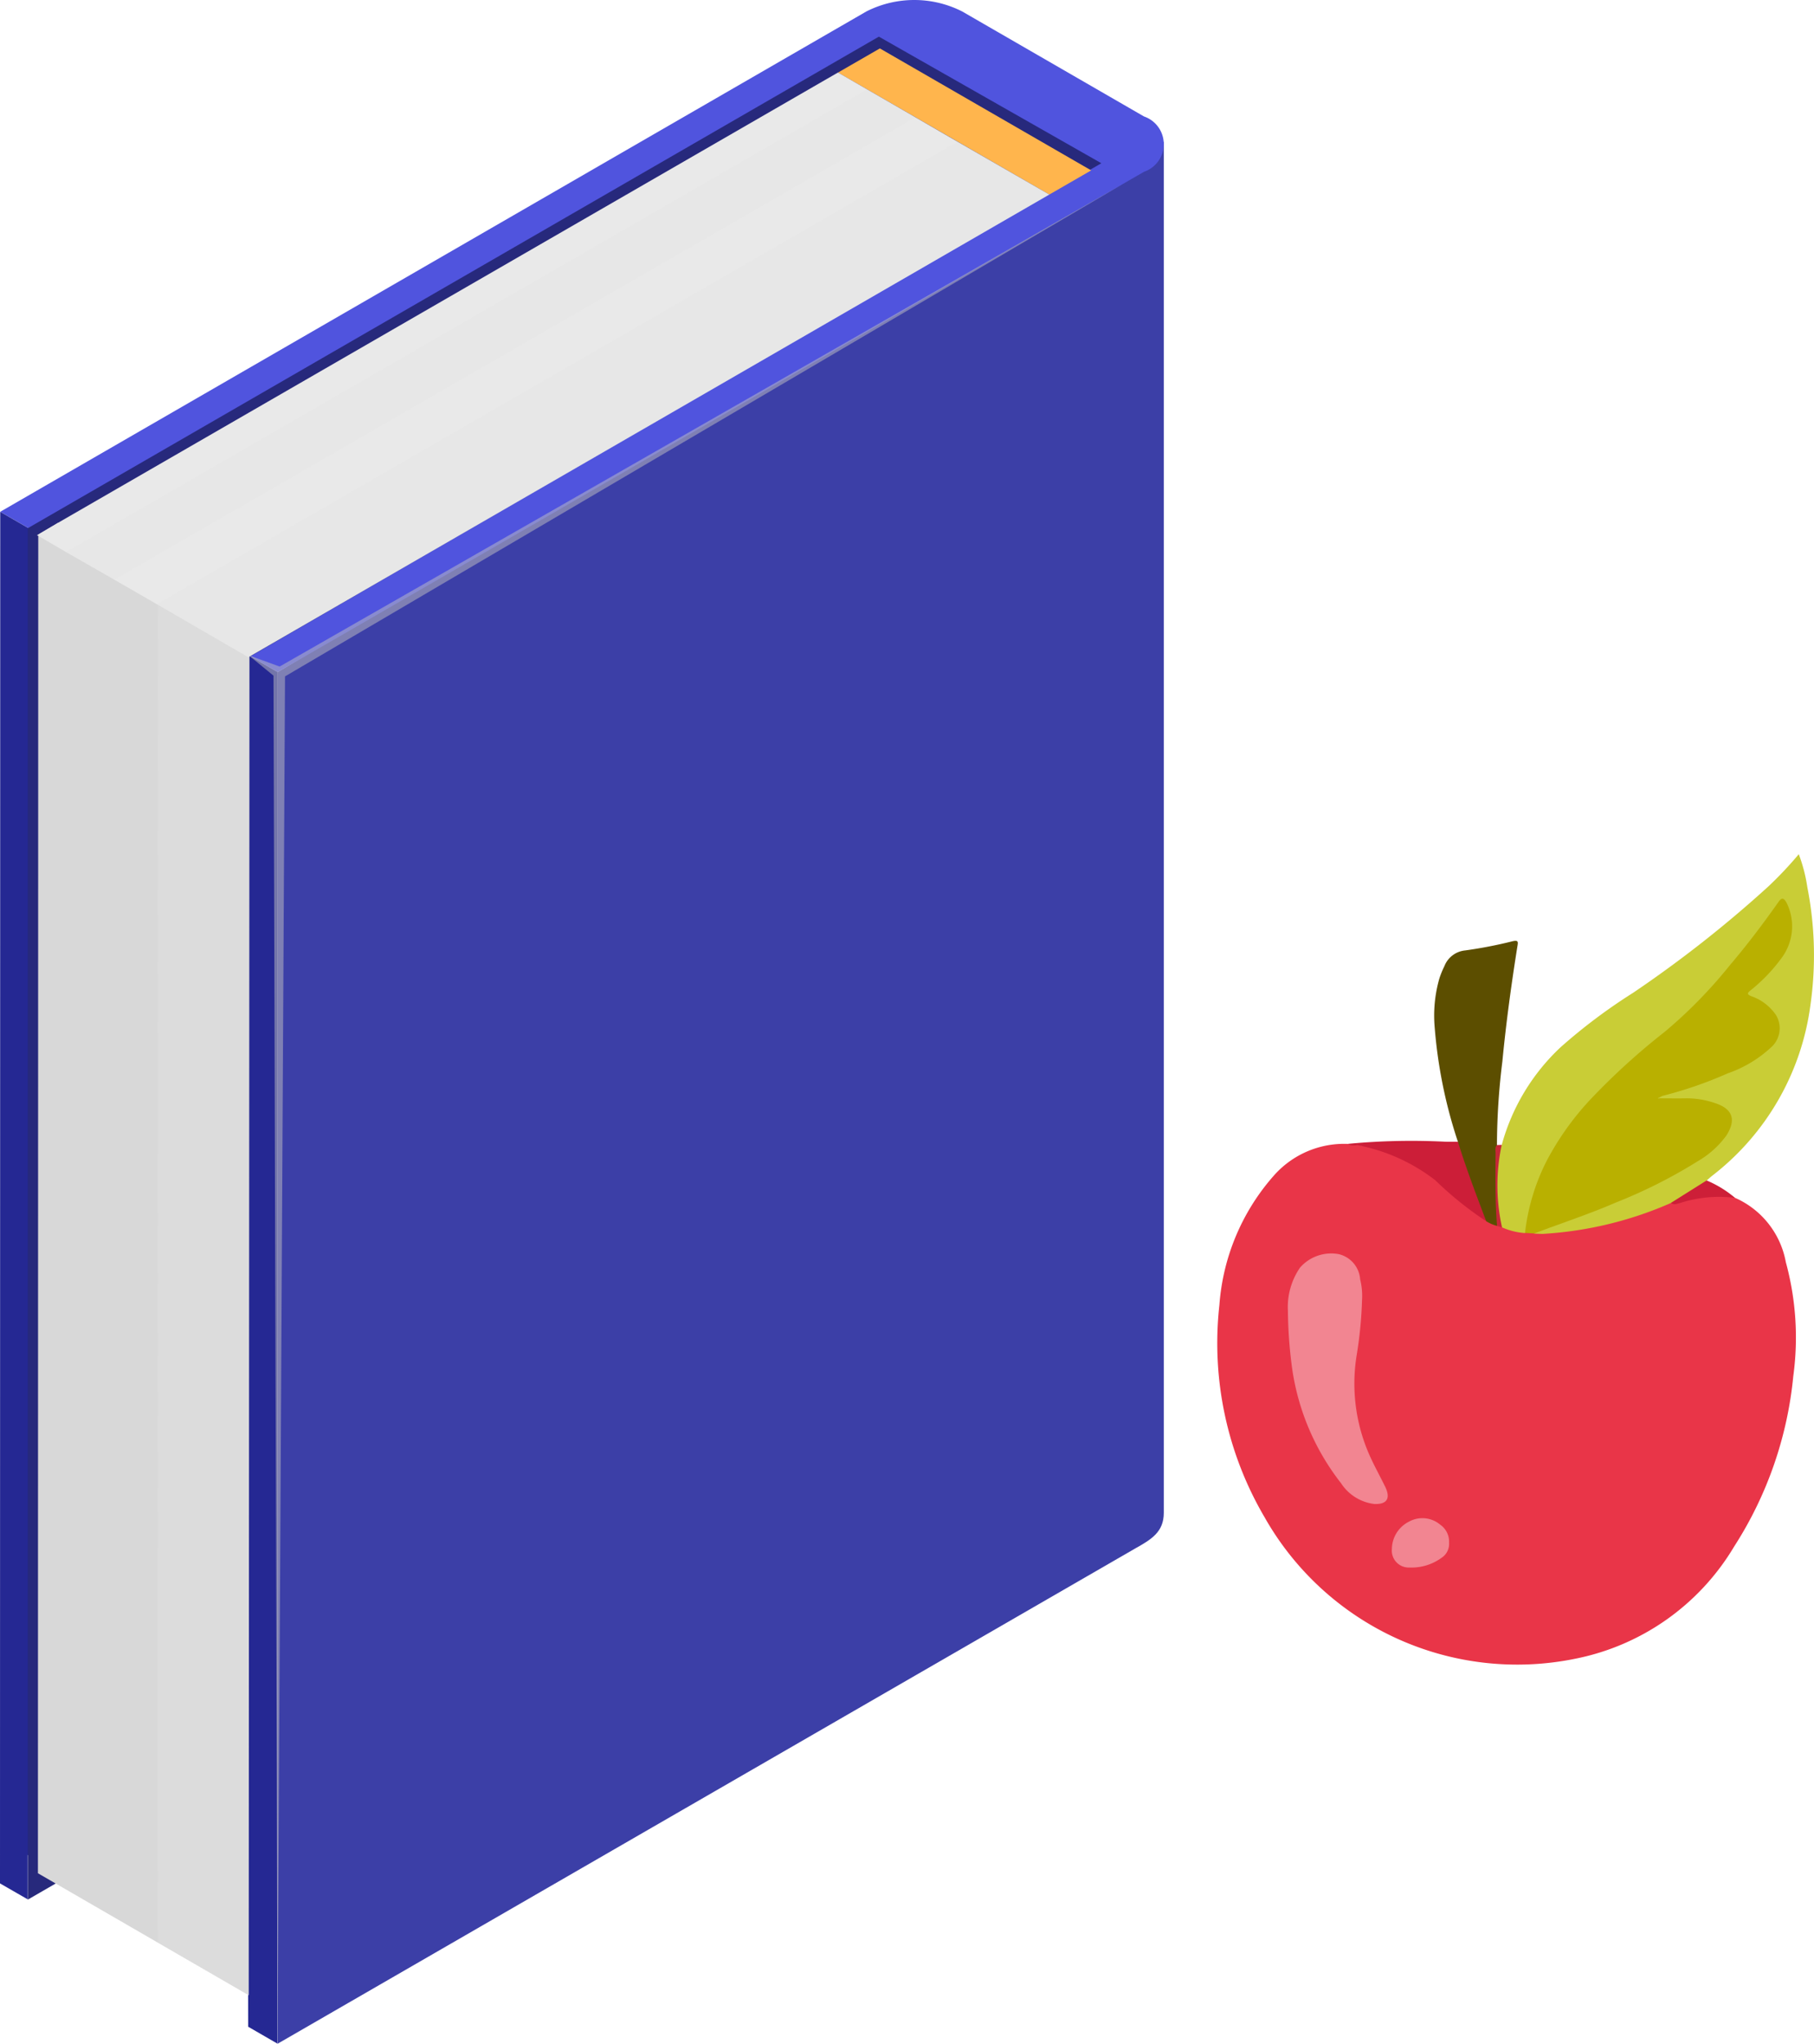<svg id="Grupo_87933" data-name="Grupo 87933" xmlns="http://www.w3.org/2000/svg" xmlns:xlink="http://www.w3.org/1999/xlink" width="72.899" height="82.101" viewBox="0 0 72.899 82.101">
  <defs>
    <clipPath id="clip-path">
      <rect id="Rectángulo_35868" data-name="Rectángulo 35868" width="72.9" height="82.101" fill="none"/>
    </clipPath>
    <clipPath id="clip-path-2">
      <path id="Trazado_124390" data-name="Trazado 124390" d="M10.251,26.536l0,55.1L44.708,61.744c.659-.367,1.151-.669,1.151-1.432l0-55.083Z" transform="translate(-10.247 -5.23)" fill="none"/>
    </clipPath>
    <clipPath id="clip-path-4">
      <rect id="Rectángulo_35862" data-name="Rectángulo 35862" width="37.472" height="21.635" fill="none"/>
    </clipPath>
    <clipPath id="clip-path-5">
      <rect id="Rectángulo_35863" data-name="Rectángulo 35863" width="35.089" height="74.685" fill="none"/>
    </clipPath>
    <clipPath id="clip-path-6">
      <rect id="Rectángulo_35864" data-name="Rectángulo 35864" width="3.699" height="56.845" fill="none"/>
    </clipPath>
    <clipPath id="clip-path-7">
      <rect id="Rectángulo_35865" data-name="Rectángulo 35865" width="35.884" height="20.717" fill="none"/>
    </clipPath>
    <clipPath id="clip-path-8">
      <rect id="Rectángulo_35866" data-name="Rectángulo 35866" width="34.14" height="19.698" fill="none"/>
    </clipPath>
  </defs>
  <g id="Grupo_87931" data-name="Grupo 87931" clip-path="url(#clip-path)">
    <g id="Grupo_87913" data-name="Grupo 87913" transform="translate(11.157 5.694)">
      <g id="Grupo_87912" data-name="Grupo 87912" clip-path="url(#clip-path-2)">
        <rect id="Rectángulo_35861" data-name="Rectángulo 35861" width="84.295" height="64.068" transform="translate(-28.809 63.292) rotate(-65.526)" fill="#3c3fa7"/>
      </g>
    </g>
    <g id="Grupo_87930" data-name="Grupo 87930" transform="translate(0 0)">
      <g id="Grupo_87929" data-name="Grupo 87929" clip-path="url(#clip-path)">
        <path id="Trazado_124391" data-name="Trazado 124391" d="M.008,20.56,34.818.459a4.257,4.257,0,0,1,3.846,0l7.309,4.22a1.174,1.174,0,0,1,0,2.222L11.16,27Z" transform="translate(0.001 0)" fill="#5054de"/>
        <path id="Trazado_124392" data-name="Trazado 124392" d="M9.972,77.961,1.106,72.842l0,1.78L0,73.986l.009-55.1,11.152,6.44-.007,55.1-1.18-.682Z" transform="translate(0 1.676)" fill="#252893"/>
        <path id="Trazado_124393" data-name="Trazado 124393" d="M1.025,76.194l5.811-3.356,3.1-46.571L44.169,6.438,35.228,1.352,1.025,21.1Z" transform="translate(0.091 0.12)" fill="#27297c"/>
        <path id="Trazado_124394" data-name="Trazado 124394" d="M1.4,73.542l8.471,4.9L9.9,24.676v-.953L7.029,22.067l-1.7-.98L3.386,19.959l-1.167-.674-.806.476v.052Z" transform="translate(0.124 1.712)" fill="#d8d8d8"/>
        <g id="Grupo_87916" data-name="Grupo 87916" transform="translate(6.14 4.688)" opacity="0.1" style="mix-blend-mode: multiply;isolation: isolate">
          <g id="Grupo_87915" data-name="Grupo 87915">
            <g id="Grupo_87914" data-name="Grupo 87914" clip-path="url(#clip-path-4)">
              <path id="Trazado_124395" data-name="Trazado 124395" d="M9.491,25.941,5.64,23.719,39.268,4.306l3.843,2.22Z" transform="translate(-5.64 -4.306)" fill="#d8d8d8"/>
            </g>
          </g>
        </g>
        <g id="Grupo_87919" data-name="Grupo 87919" transform="translate(9.991 7.416)" opacity="0.5" style="mix-blend-mode: overlay;isolation: isolate">
          <g id="Grupo_87918" data-name="Grupo 87918">
            <g id="Grupo_87917" data-name="Grupo 87917" clip-path="url(#clip-path-5)">
              <path id="Trazado_124396" data-name="Trazado 124396" d="M44.266,6.811,10.423,26.172l-1.247-.454,1,.819L10.34,81.5l.3-54.932Z" transform="translate(-9.177 -6.811)" fill="#c1c1c1"/>
            </g>
          </g>
        </g>
        <path id="Trazado_124397" data-name="Trazado 124397" d="M30.931,2.756l1.683-.97,8.492,4.9-1.683.971Z" transform="translate(2.745 0.159)" fill="#ffb54d"/>
        <g id="Grupo_87922" data-name="Grupo 87922" transform="translate(6.328 23.311)" opacity="0.2" style="mix-blend-mode: multiply;isolation: isolate">
          <g id="Grupo_87921" data-name="Grupo 87921">
            <g id="Grupo_87920" data-name="Grupo 87920" clip-path="url(#clip-path-6)">
              <path id="Trazado_124398" data-name="Trazado 124398" d="M9.47,78.255,5.813,76.129,5.826,21.41l3.685,2.126Z" transform="translate(-5.812 -21.41)" fill="#e9e9e9"/>
            </g>
          </g>
        </g>
        <path id="Trazado_124399" data-name="Trazado 124399" d="M1.362,21.262l.053.025,1.113.651,1.946,1.113,1.7.979,3.682,2.134.053-.027L42.047,7.578,38.364,5.457,36.67,4.476,34.722,3.35l-1.167-.675L2.221,20.759l-.806.476Z" transform="translate(0.121 0.238)" fill="#e9e9e9"/>
        <g id="Grupo_87925" data-name="Grupo 87925" transform="translate(6.283 5.692)" opacity="0.1" style="mix-blend-mode: multiply;isolation: isolate">
          <g id="Grupo_87924" data-name="Grupo 87924">
            <g id="Grupo_87923" data-name="Grupo 87923" clip-path="url(#clip-path-7)">
              <path id="Trazado_124400" data-name="Trazado 124400" d="M9.458,25.945,5.77,23.819l32.2-18.591,3.681,2.124Z" transform="translate(-5.771 -5.228)" fill="#d8d8d8"/>
            </g>
          </g>
        </g>
        <g id="Grupo_87928" data-name="Grupo 87928" transform="translate(2.646 3.595)" opacity="0.1" style="mix-blend-mode: multiply;isolation: isolate">
          <g id="Grupo_87927" data-name="Grupo 87927">
            <g id="Grupo_87926" data-name="Grupo 87926" clip-path="url(#clip-path-8)">
              <path id="Trazado_124401" data-name="Trazado 124401" d="M2.431,21.887,4.376,23,36.57,4.427,34.621,3.3Z" transform="translate(-2.431 -3.301)" fill="#d8d8d8"/>
            </g>
          </g>
        </g>
        <path id="Trazado_124402" data-name="Trazado 124402" d="M65.739,44.375a3.506,3.506,0,0,1,2.04,2.585,11.477,11.477,0,0,1,.3,4.574A15.36,15.36,0,0,1,65.7,58.386a9.6,9.6,0,0,1-6.363,4.5,11.663,11.663,0,0,1-12.511-5.689,13.811,13.811,0,0,1-1.811-8.512,8.818,8.818,0,0,1,2.161-5.172,3.771,3.771,0,0,1,3.008-1.305,6.723,6.723,0,0,1,4.436,2.169,6.138,6.138,0,0,0,1.137.859,1.921,1.921,0,0,0,.438.208c.072.024.144.048.217.068a5.485,5.485,0,0,0,.925.213c.115.005.231.008.346.005a11.423,11.423,0,0,0,3.807-.641q.848-.248,1.675-.56a.8.8,0,0,0,.366-.036,8.345,8.345,0,0,1,1.339-.253,1.36,1.36,0,0,1,.869.137" transform="translate(3.988 3.746)" fill="#e93548"/>
        <path id="Trazado_124403" data-name="Trazado 124403" d="M56.387,46.739a2.7,2.7,0,0,1-.922-.229.461.461,0,0,1-.147-.3,7.3,7.3,0,0,1-.011-2.711.587.587,0,0,1,.145-.3,8.4,8.4,0,0,1,2.365-3.925,22.327,22.327,0,0,1,2.911-2.185,48.124,48.124,0,0,0,5.434-4.27,15.214,15.214,0,0,0,1.227-1.3,6.344,6.344,0,0,1,.344,1.325,14.148,14.148,0,0,1,.124,4.74,10.371,10.371,0,0,1-3.938,6.845c-.081.063-.156.135-.233.2a3.57,3.57,0,0,1-1.432.9A14.92,14.92,0,0,1,57.1,46.772c-.113,0-.228-.007-.341-.011.011-.156.15-.158.248-.189a38.447,38.447,0,0,0,4.823-1.95,8.5,8.5,0,0,0,2.333-1.534,1.564,1.564,0,0,0,.384-.6.581.581,0,0,0-.348-.814,3.238,3.238,0,0,0-1.212-.259c-.333-.005-.665.005-1-.005-.088,0-.211.01-.228-.107-.013-.1.095-.131.172-.151a17.653,17.653,0,0,0,1.951-.648,6.386,6.386,0,0,0,2.329-1.28.969.969,0,0,0-.087-1.522,2.8,2.8,0,0,0-.55-.353c-.357-.176-.358-.225-.075-.488a6.751,6.751,0,0,0,1.192-1.31,2,2,0,0,0,.229-1.843c-.12-.323-.2-.33-.4-.056-.468.65-.943,1.295-1.453,1.911a24.554,24.554,0,0,1-3.638,3.661,16.333,16.333,0,0,0-3.648,3.856A7.924,7.924,0,0,0,56.525,46.4a.449.449,0,0,1-.138.335" transform="translate(4.898 2.797)" fill="#c9cd36"/>
        <path id="Trazado_124404" data-name="Trazado 124404" d="M55.463,46.168a1.665,1.665,0,0,1-.436-.188,6.9,6.9,0,0,1-.676-1.566c-.175-.432-.3-.883-.449-1.326a.34.34,0,0,1-.012-.3,19.346,19.346,0,0,1-.931-4.565,5.419,5.419,0,0,1,.187-2,3.74,3.74,0,0,1,.2-.489,1,1,0,0,1,.842-.634,17.876,17.876,0,0,0,1.893-.367c.233-.053.233.012.2.2-.245,1.537-.456,3.081-.605,4.632a27.629,27.629,0,0,0-.217,3.354,2.9,2.9,0,0,1-.008.955,9.005,9.005,0,0,0,.059,1.82c.023.152.081.33-.05.475" transform="translate(4.699 3.081)" fill="#5c4e00"/>
        <path id="Trazado_124405" data-name="Trazado 124405" d="M54.174,42.133c.333,1.08.738,2.134,1.136,3.191a13.943,13.943,0,0,1-2.049-1.649,7.366,7.366,0,0,0-3.052-1.394c-.15-.029-.315.044-.452-.066a26.792,26.792,0,0,1,3.888-.087c.176.008.353,0,.529.005" transform="translate(4.416 3.737)" fill="#cc1e38"/>
        <path id="Trazado_124406" data-name="Trazado 124406" d="M61.678,44.456l1.432-.9a4.4,4.4,0,0,1,1.142.7,5.113,5.113,0,0,0-2.223.211c-.121.028-.236.088-.351-.009" transform="translate(5.474 3.866)" fill="#cd1f38"/>
        <path id="Trazado_124407" data-name="Trazado 124407" d="M55.263,45.5c-.079-.973-.066-1.949-.059-2.924,0-.11-.036-.231.058-.326l.188-.008a7.777,7.777,0,0,0,.013,3.316l-.2-.059" transform="translate(4.899 3.75)" fill="#c72737"/>
        <path id="Trazado_124408" data-name="Trazado 124408" d="M56.289,46.593a8.479,8.479,0,0,1,.87-2.9,11.333,11.333,0,0,1,1.848-2.563,27.33,27.33,0,0,1,2.9-2.625,18.98,18.98,0,0,0,2.608-2.665c.7-.823,1.348-1.679,1.968-2.56.123-.176.209-.149.311.029a2.124,2.124,0,0,1-.155,2.178,6.746,6.746,0,0,1-1.3,1.366c-.135.109-.113.158.046.224a1.978,1.978,0,0,1,.994.762,1.029,1.029,0,0,1-.137,1.232,4.934,4.934,0,0,1-1.815,1.108,16.345,16.345,0,0,1-2.606.9,1.306,1.306,0,0,0-.181.1c.428,0,.773.007,1.116,0a3.466,3.466,0,0,1,1.16.189c.714.228.873.664.469,1.3a3.72,3.72,0,0,1-1.146,1.033,20.183,20.183,0,0,1-3.3,1.664c-1.072.466-2.185.829-3.277,1.242l-.373-.022" transform="translate(4.996 2.944)" fill="#b9b000"/>
        <path id="Trazado_124409" data-name="Trazado 124409" d="M50.518,48.093a16.748,16.748,0,0,1-.218,2.253,7.1,7.1,0,0,0,.555,4.092c.186.406.406.8.6,1.2.216.457.059.7-.451.676a1.861,1.861,0,0,1-1.33-.833A9.708,9.708,0,0,1,47.7,50.814a18.479,18.479,0,0,1-.162-2.258,2.792,2.792,0,0,1,.487-1.737,1.663,1.663,0,0,1,1.571-.538,1.122,1.122,0,0,1,.845,1.007,2.761,2.761,0,0,1,.078.8" transform="translate(4.219 4.105)" fill="#f28591"/>
        <path id="Trazado_124410" data-name="Trazado 124410" d="M53.674,57.008a.668.668,0,0,1-.3.6A2.048,2.048,0,0,1,52.084,58a.679.679,0,0,1-.709-.738,1.246,1.246,0,0,1,.689-1.106,1.113,1.113,0,0,1,1.253.122.83.83,0,0,1,.356.734" transform="translate(4.56 4.972)" fill="#f28591"/>
      </g>
    </g>
  </g>
</svg>
